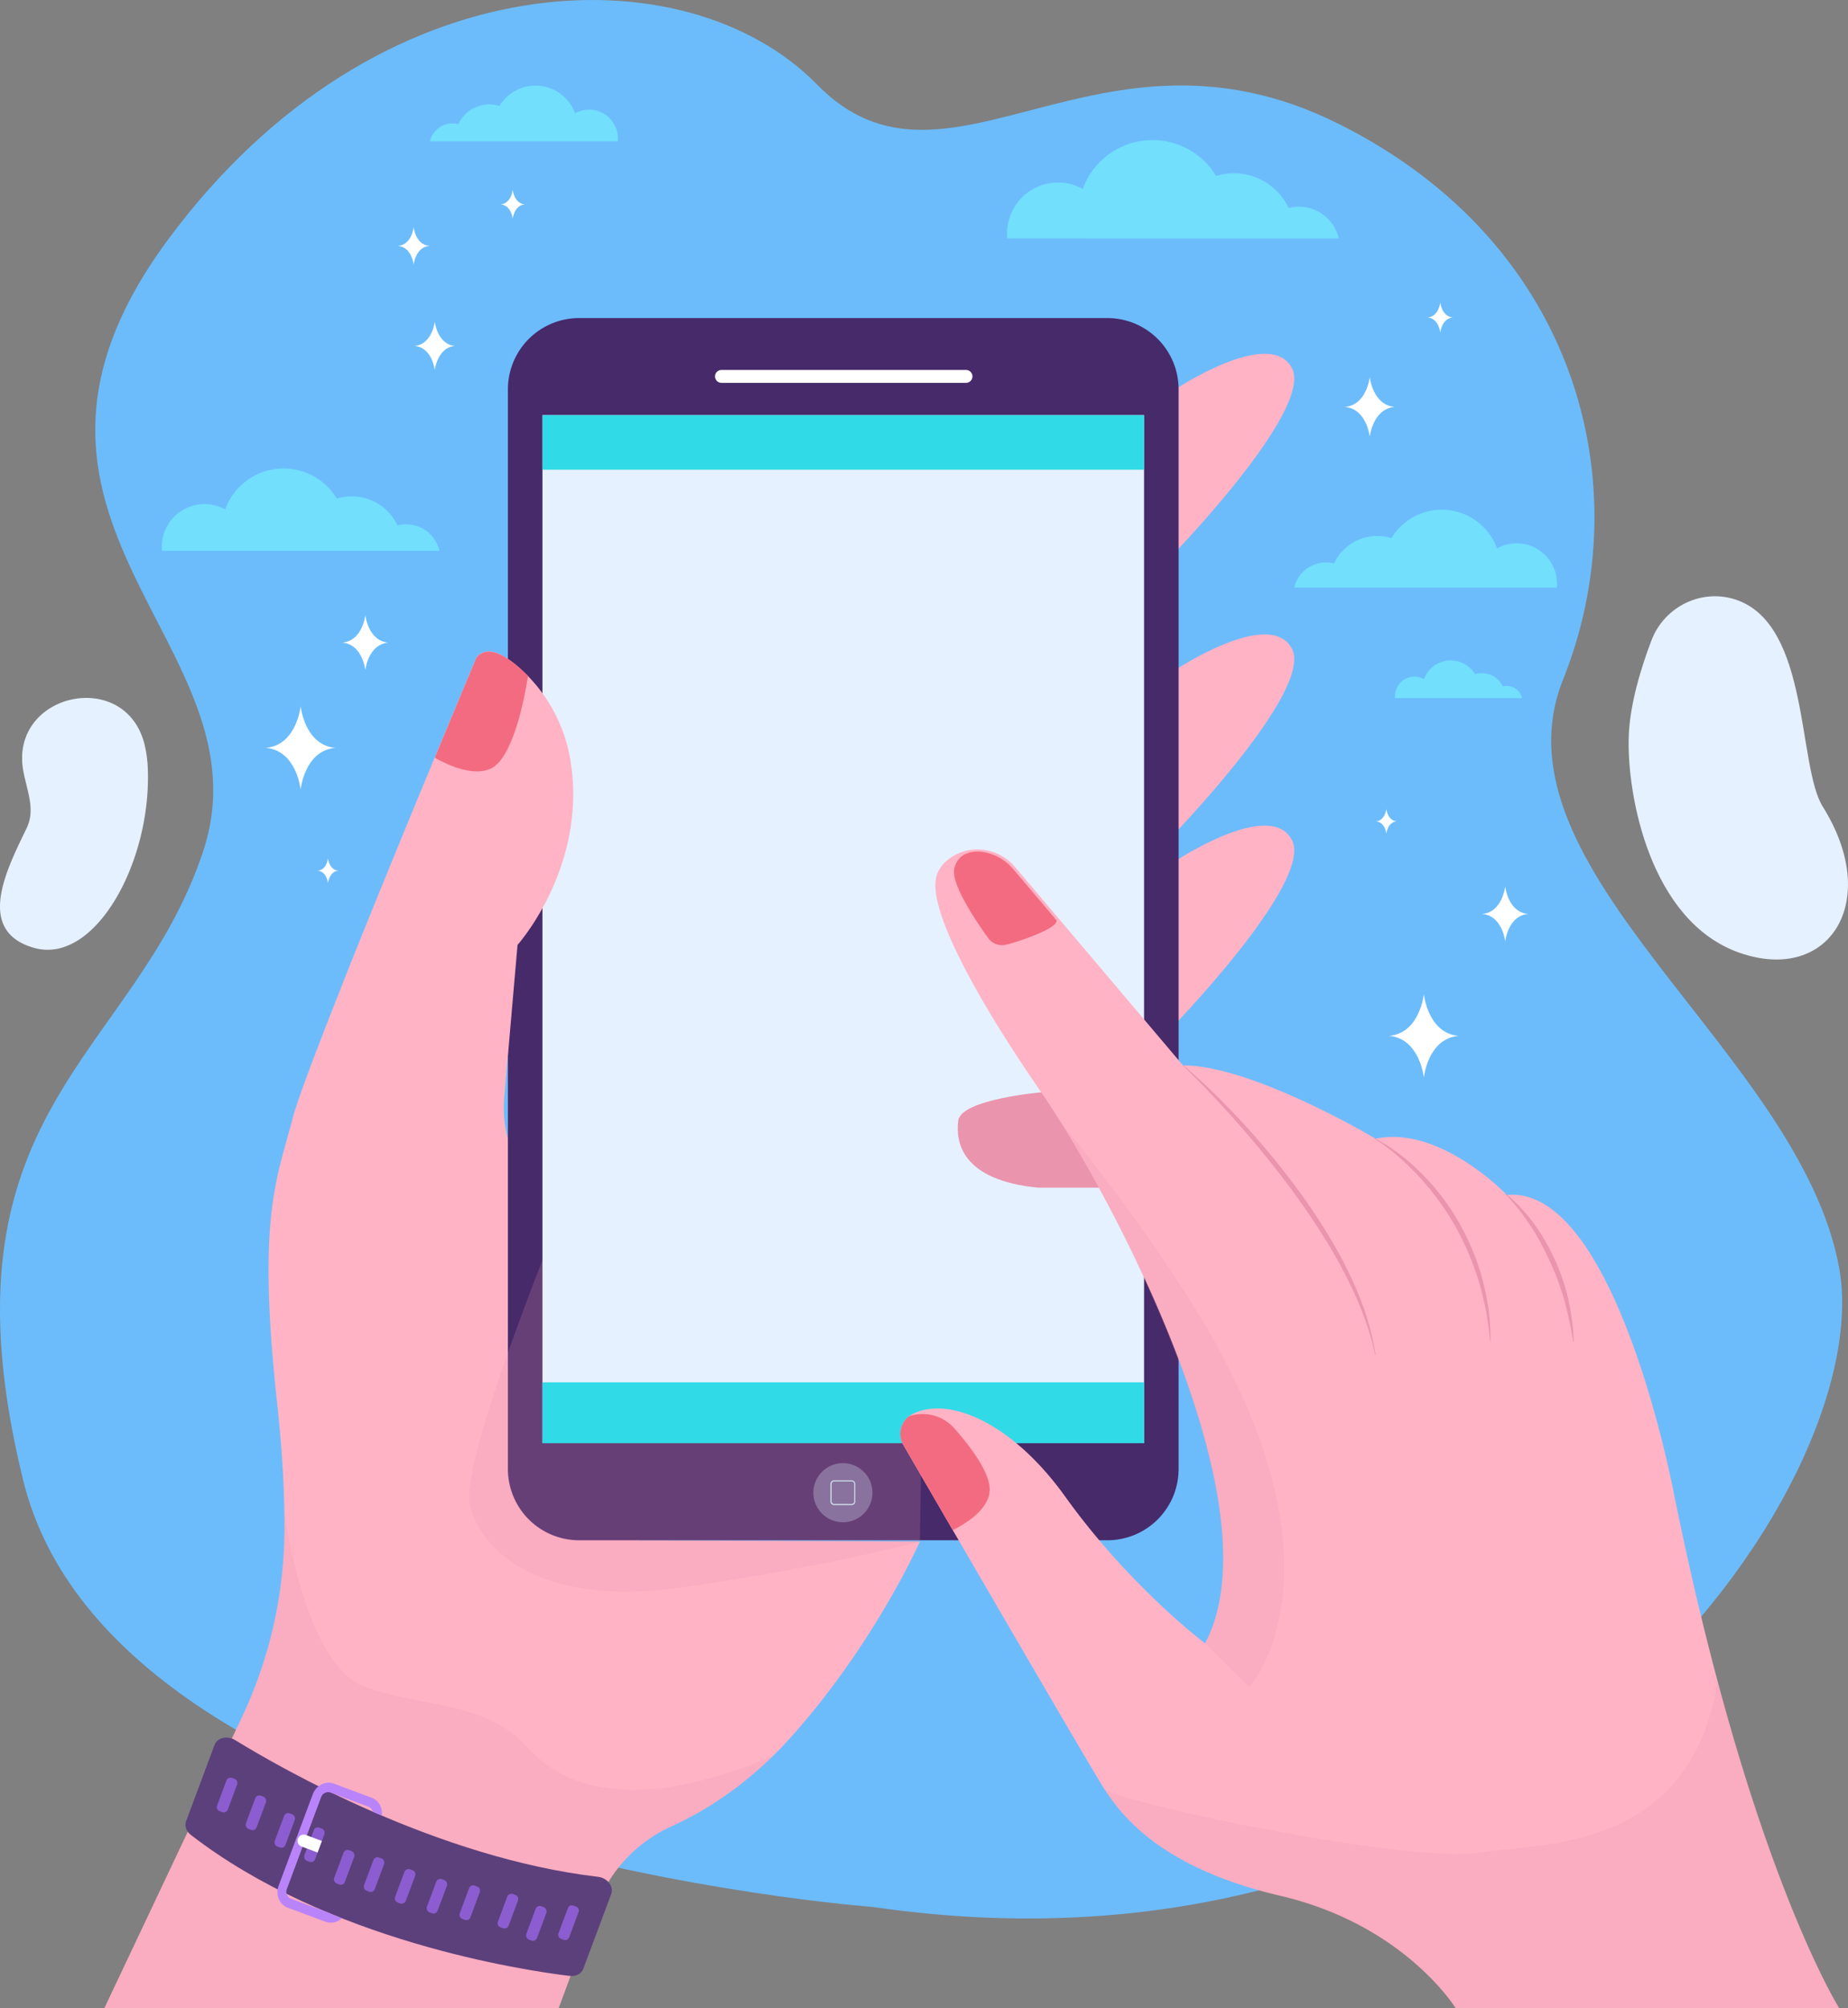 <svg xmlns="http://www.w3.org/2000/svg" viewBox="0 0 1577.5 1714"><rect x="0" y="0" width="1577.5" height="1714" fill="#808080" stroke="none"/><defs><style>.cls-1{isolation:isolate;}.cls-2{fill:#6cbcfc;}.cls-3{fill:#ffb3c5;}.cls-13,.cls-4{fill:#ea94ad;}.cls-4{opacity:0.2;mix-blend-mode:multiply;}.cls-5{fill:#72dffd;}.cls-6{fill:#472a6a;}.cls-7{fill:#e5f1ff;}.cls-8{fill:#fff;}.cls-10,.cls-9{fill:#daeef7;}.cls-9{opacity:0.3;}.cls-11{fill:#31dae7;}.cls-12{fill:#f36b80;}.cls-14{fill:#5c407b;}.cls-15{fill:#8b5dd0;}.cls-16{fill:#b984f9;}</style></defs><g class="cls-1"><g id="Layer_2" data-name="Layer 2"><g id="Layer_1-2" data-name="Layer 1"><path class="cls-2" d="M744.75,1627.52s-647.11-47.6-724.93-364S114.46,904,173.35,726.79-34.87,445,143.91,203.9,586.33-41.45,697.43,72.13s239.17-69.41,445.4,33.65,256.71,311.31,191.51,474,202.15,318.2,235.68,502.61S1300.92,1708.83,744.75,1627.52Z"/><path class="cls-3" d="M89.07,1714H476.84L509,1627.4a122.43,122.43,0,0,1,64.53-68.83c28.08-12.71,65.88-35.78,102.52-76.91,71.3-80,109.14-165.88,109.14-165.88l-240.32-1.18s21.63-134.43-97.82-313a101.07,101.07,0,0,1-16.6-64.94l11.32-130.22s81.17-90.7,31.37-203.23c0,0-47.62-65.93-66.51-41.8,0,0-143.84,342.53-156.94,393.46s-30.56,82.94-13.1,243c4.63,42.37,6.29,77.71,6.23,106.77a378.9,378.9,0,0,1-36.42,161.26Z"/><path class="cls-4" d="M450.74,1491.81c-36-40-86-33.65-138.57-51.88s-69.45-149.65-69.45-149.65v0c.08,5,.12,9.78.11,14.42a378.9,378.9,0,0,1-36.42,161.26L89.07,1714H476.84L509,1627.4a122.43,122.43,0,0,1,64.53-68.83c23.9-10.82,54.83-29.15,86.11-59.72C552.84,1543.75,486.73,1531.77,450.74,1491.81Z"/><path class="cls-5" d="M1299.28,595.81a13.39,13.39,0,0,0-16.41-9.94A19.68,19.68,0,0,0,1265,574.52a19.88,19.88,0,0,0-5.86.88,24.27,24.27,0,0,0-43.6,4.24,16.65,16.65,0,0,0-24.75,14.56,14.35,14.35,0,0,0,.08,1.61Z"/><path class="cls-5" d="M1142.83,203.52a35,35,0,0,0-42.85-26,51.49,51.49,0,0,0-61.87-27.33,63.38,63.38,0,0,0-113.84,11.08,43.47,43.47,0,0,0-64.62,38,42,42,0,0,0,.21,4.22Z"/><path class="cls-5" d="M375.14,470.15a29.25,29.25,0,0,0-35.86-21.73,43.06,43.06,0,0,0-51.78-22.87,53,53,0,0,0-95.29,9.27,36.39,36.39,0,0,0-54.08,31.8c0,1.19.06,2.37.17,3.53Z"/><path class="cls-3" d="M1002,333.07s82.13-55,100.89-18.76S996.19,478.68,996.19,478.68Z"/><path class="cls-3" d="M1002,572.59s82.13-55,100.89-18.76S996.19,718.2,996.19,718.2Z"/><path class="cls-3" d="M1002,735.77s82.13-55,100.89-18.75S996.19,881.39,996.19,881.39Z"/><path class="cls-6" d="M945.28,271.46H494.37a60.81,60.81,0,0,0-60.8,60.81V1253.8a60.81,60.81,0,0,0,60.8,60.8H945.28a60.81,60.81,0,0,0,60.8-60.8V332.27A60.81,60.81,0,0,0,945.28,271.46Z"/><path class="cls-4" d="M474.65,1046.3S393.09,1246,401,1283.7s57.41,88.23,178.84,71.4,205.36-39.32,205.36-39.32,5.07-269.44,0-283.11S561.79,922,553.2,922,474.65,1046.3,474.65,1046.3Z"/><rect class="cls-7" x="463.04" y="354.33" width="513.56" height="877.4"/><path class="cls-8" d="M824.62,326.76H615.86a5.5,5.5,0,0,1-5.5-5.5h0a5.49,5.49,0,0,1,5.5-5.49H824.62a5.49,5.49,0,0,1,5.5,5.49h0A5.5,5.5,0,0,1,824.62,326.76Z"/><path class="cls-3" d="M423.35,885.05s3.1,11.52,10.1,17.19l8.33-95.77s59.71-66.72,45.28-156.71A134.48,134.48,0,0,0,443.37,570c-13.38-11.76-28.07-19.62-36.73-8.56,0,0-67.64,161.08-114.38,278.74Z"/><circle class="cls-9" cx="719.53" cy="1274" r="25.22"/><path class="cls-10" d="M727.05,1284.51H712a3,3,0,0,1-3-3v-15a3,3,0,0,1,3-3h15a3,3,0,0,1,3,3v15A3,3,0,0,1,727.05,1284.51Zm-15-20.2a2.18,2.18,0,0,0-2.18,2.17v15a2.19,2.19,0,0,0,2.18,2.18h15a2.19,2.19,0,0,0,2.18-2.18v-15a2.18,2.18,0,0,0-2.18-2.17Z"/><rect class="cls-11" x="463.04" y="1179.83" width="513.56" height="51.9"/><rect class="cls-11" x="463.04" y="354.33" width="513.56" height="46.56"/><path class="cls-12" d="M418.8,656.05c18.69-8.6,28.45-57.23,31.94-79.09-15-15.09-33.81-28.67-44.1-15.52,0,0-14.9,35.47-35.54,85.28C385.22,654.57,404.83,662.48,418.8,656.05Z"/><path class="cls-13" d="M889.74,932.19S820.38,938,818,956.45s2.91,50.93,68.39,57.23h67.83s-20.29-56.26-19.32-58.2S889.74,932.19,889.74,932.19Z"/><path class="cls-3" d="M778.45,1207.15a18.81,18.81,0,0,0-7.33,26.06C803,1288.26,930,1507,941.4,1524.83c13.09,20.37,45.11,68.39,151.33,93.13s149.88,96,149.88,96H1570s-77.12-122.23-141.15-439.45c0,0-49.48-263.39-142.6-254.65,0,0-56.76-59.67-112-48,0,0-104.77-62.58-164.43-62.58L866.48,739.94c-14.18-16.76-39.18-20-56.62-6.7-5.61,4.29-9.89,10-11.07,17.45-4.36,27.65,32,97.5,90.22,181.9s202.27,352.14,139.69,470c0,0-64-48-119.32-125.14C863.08,1212.87,808.61,1191.15,778.45,1207.15Z"/><path class="cls-13" d="M1010.32,909.37A598.72,598.72,0,0,1,1064,961.85a653.08,653.08,0,0,1,47.41,58.37c13.42,18.57,29.13,43.58,39.13,64.37,13.55,27.49,19.63,47.88,23.65,71.3l-.43.09c-5.13-24.37-14.75-47.62-26.27-69.81-7.94-15.62-23.56-41.46-39.62-63.41-14.49-20.31-30.15-39.77-46.47-58.65-15.37-17.73-34.71-38.48-51.37-54.42Z"/><path class="cls-13" d="M1173.28,971.42c15.48,7.92,29.27,19,41.47,31.44,22.93,23.11,41.71,54.8,51.08,90.46,3.76,15.84,6.19,26.56,6.59,51.61l-.44,0a254.43,254.43,0,0,0-9.43-50.67c-10.54-34.25-27.07-63.55-50.34-89.1-11-12-25.28-24.93-39.14-33.39Z"/><path class="cls-13" d="M1285.12,1018.73c13.68,10.34,27.48,28.61,34.19,41,15.51,26.64,22.85,54.93,24.13,85.2l-.44.06c-5.82-33.72-11.56-52.86-27.3-83.29-5.13-10.25-18.36-30.35-30.83-42.7Z"/><path class="cls-12" d="M844.54,1274.89c2.9-14.73-14.27-38.09-29.85-55.72a36.2,36.2,0,0,0-38.58-10.51,18.83,18.83,0,0,0-5,24.55c8.58,14.8,24,41.41,42.23,72.78C827,1299,841.85,1288.53,844.54,1274.89Z"/><path class="cls-12" d="M858.29,806.41c8.28-1.66,45.84-14.14,43.54-21h0l-37.05-43.78a42.17,42.17,0,0,0-28.23-14.75h0l-.18,0c-.3,0-1-.08-1.93-.08-5,0-17.19,1.42-19.88,14.87-2.66,13.28,19.32,45.56,29,59A14.59,14.59,0,0,0,858.29,806.41Z"/><path class="cls-14" d="M200.8,1485.19c41,25.2,173.12,100.58,309.71,116.65,8,.94,13.63,8.28,11.26,14.61l-23.86,63.92c-1.58,4.23-6.33,6.69-11.67,6.05C446,1681.53,279.9,1656.53,163,1566.13c-4-3.08-5.65-7.75-4.17-11.73l24.36-65.23C185.52,1483,194.12,1481.08,200.8,1485.19Z"/><path class="cls-15" d="M189.72,1546.64l-2.27-.85a3.64,3.64,0,0,1-2.15-4.7l8-21.5a3.67,3.67,0,0,1,4.71-2.15l2.27.85a3.65,3.65,0,0,1,2.15,4.71l-8,21.49A3.66,3.66,0,0,1,189.72,1546.64Z"/><rect class="cls-15" x="213.57" y="1532.05" width="9.74" height="30.26" rx="3.66" transform="translate(554.89 21.31) rotate(20.47)"/><rect class="cls-15" x="238.18" y="1547.09" width="9.74" height="30.26" rx="3.66" transform="translate(561.71 13.65) rotate(20.47)"/><rect class="cls-15" x="263.51" y="1559.32" width="9.74" height="30.26" rx="3.66" transform="translate(567.56 5.56) rotate(20.47)"/><rect class="cls-15" x="288.42" y="1573.54" width="9.74" height="30.26" rx="3.66" transform="matrix(0.94, 0.35, -0.35, 0.94, 574.15, -2.24)"/><rect class="cls-15" x="314.43" y="1584.81" width="9.74" height="30.26" rx="3.66" transform="translate(579.72 -10.63) rotate(20.47)"/><rect class="cls-15" x="330.7" y="1604.98" width="30.26" height="9.74" rx="3.66" transform="translate(-1283.28 1370.7) rotate(-69.52)"/><rect class="cls-15" x="368" y="1603.25" width="9.74" height="30.26" rx="3.66" transform="translate(589.61 -28.19) rotate(20.47)"/><path class="cls-15" d="M396.85,1638.57l-2.28-.85a3.66,3.66,0,0,1-2.14-4.71l8-21.49a3.66,3.66,0,0,1,4.71-2.15l2.27.85a3.65,3.65,0,0,1,2.15,4.7l-8,21.5A3.65,3.65,0,0,1,396.85,1638.57Z"/><rect class="cls-15" x="413.27" y="1626.67" width="30.26" height="9.74" rx="3.66" transform="matrix(0.35, -0.94, 0.94, 0.35, -1249.99, 1462.8)"/><rect class="cls-15" x="451.97" y="1621.18" width="9.74" height="30.26" rx="3.66" transform="matrix(0.94, 0.35, -0.35, 0.94, 601.12, -56.44)"/><path class="cls-15" d="M481.17,1655.58l-2.28-.85a3.66,3.66,0,0,1-2.14-4.71l8-21.5a3.66,3.66,0,0,1,4.71-2.14l2.27.84a3.67,3.67,0,0,1,2.15,4.71l-8,21.5A3.66,3.66,0,0,1,481.17,1655.58Z"/><path class="cls-16" d="M281.87,1633.18l.12-.3a6.38,6.38,0,0,1-1.29-.31l-32.33-12.07a6.45,6.45,0,0,1-3.45-8.42L274.06,1534a6.46,6.46,0,0,1,8.13-4.09L314.51,1542a6,6,0,0,1,3.69,4.24c2.54,1.11,5.09,2.22,7.68,3.32.86-6.56-2.51-12.94-8.52-15.19L285,1522.29c-7.08-2.64-15.17,1.43-18,9.09l-29.15,78.07c-2.86,7.65.58,16,7.66,18.67l32.33,12.07a13.6,13.6,0,0,0,13.95-3Q286.85,1635.23,281.87,1633.18Z"/><path class="cls-8" d="M274.78,1571.23,260.72,1566a5.28,5.28,0,0,0-3.68,9.86l14.06,5.25Z"/><path class="cls-4" d="M1242.61,1714H1570s-50.57-80.15-103.8-279c-23.36,146.46-152.24,138-203.39,146.14-58.89,9.35-287.5-38.31-319.53-53.33,14.24,21.74,48,66.58,149.43,90.2C1199,1642.7,1242.61,1714,1242.61,1714Z"/><path class="cls-4" d="M906.32,959.14c64.19,103.15,179.37,340.08,122.38,443.46l37.83,37.33s95.55-105.86-56.51-339.32A1556.54,1556.54,0,0,0,906.32,959.14Z"/><path class="cls-7" d="M20.09,659.05c-13.32-67.4,87.21-90,103.39-23.28a103.19,103.19,0,0,1,2.7,20.3C129.31,736.32,80.77,823.67,29.1,809s-21.93-69.51-6.27-102.4C30.14,691.22,23.52,676.43,20.09,659.05Z"/><path class="cls-7" d="M1482.48,512.05c-29.45-10.28-61.7,5.4-72.78,34.56-8.62,22.67-18.49,54.3-19.38,82.12-1.62,50.18,18.34,157.88,94.65,184.47s121.83-43.55,71-124.72C1534.3,653.8,1545.13,533.92,1482.48,512.05Z"/><path class="cls-5" d="M1104.81,501.5a27.69,27.69,0,0,1,33.94-20.56,40.72,40.72,0,0,1,49-21.64,50.2,50.2,0,0,1,90.17,8.77,34.43,34.43,0,0,1,51.18,30.09c0,1.13-.06,2.24-.17,3.34Z"/><path class="cls-5" d="M367,120.64a19.81,19.81,0,0,1,19.29-15.35,20.09,20.09,0,0,1,5,.63,29.13,29.13,0,0,1,35.06-15.48,35.92,35.92,0,0,1,64.53,6.27,24.64,24.64,0,0,1,36.62,21.54,23.76,23.76,0,0,1-.12,2.39Z"/><path class="cls-8" d="M1215.43,848.54s-3.37,33.25-29.62,35.56c26.25,2.3,29.62,35.56,29.62,35.56s3.37-33.26,29.62-35.56C1218.8,881.79,1215.43,848.54,1215.43,848.54Z"/><path class="cls-8" d="M1169.26,321.8s-2.42,23.86-21.26,25.51c18.84,1.65,21.26,25.52,21.26,25.52s2.42-23.87,21.25-25.52C1171.68,345.66,1169.26,321.8,1169.26,321.8Z"/><path class="cls-8" d="M353.11,193.9s-1.52,15-13.35,16c11.83,1,13.35,16,13.35,16s1.53-15,13.36-16C354.64,208.91,353.11,193.9,353.11,193.9Z"/><path class="cls-8" d="M256.64,602.73S253.26,636,227,638.29c26.24,2.3,29.62,35.56,29.62,35.56s3.37-33.26,29.62-35.56C260,636,256.64,602.73,256.64,602.73Z"/><path class="cls-8" d="M1284.87,756.52s-2.23,22-19.6,23.53c17.37,1.52,19.6,23.52,19.6,23.52s2.23-22,19.59-23.52C1287.1,778.53,1284.87,756.52,1284.87,756.52Z"/><path class="cls-8" d="M1229.46,258.14s-1.22,12-10.69,12.83c9.47.83,10.69,12.83,10.69,12.83s1.21-12,10.69-12.83C1230.67,270.14,1229.46,258.14,1229.46,258.14Z"/><path class="cls-8" d="M311.85,524.92s-2.23,22-19.59,23.52C309.62,550,311.85,572,311.85,572s2.23-22,19.6-23.53C314.08,546.92,311.85,524.92,311.85,524.92Z"/><path class="cls-8" d="M437.68,162.12s-1.17,11.51-10.25,12.31c9.08.79,10.25,12.3,10.25,12.3s1.17-11.51,10.25-12.3C438.85,173.63,437.68,162.12,437.68,162.12Z"/><path class="cls-8" d="M1183.42,690.46s-1,9.84-8.77,10.53c7.77.68,8.77,10.52,8.77,10.52s1-9.84,8.76-10.52C1184.42,700.3,1183.42,690.46,1183.42,690.46Z"/><path class="cls-8" d="M280,732.61s-1,9.84-8.77,10.52c7.77.69,8.77,10.53,8.77,10.53s1-9.84,8.76-10.53C280.94,742.45,280,732.61,280,732.61Z"/><path class="cls-8" d="M371.14,274.45s-2,19.44-17.31,20.79c15.34,1.34,17.31,20.78,17.31,20.78s2-19.44,17.31-20.78C373.11,293.89,371.14,274.45,371.14,274.45Z"/></g></g></g></svg>